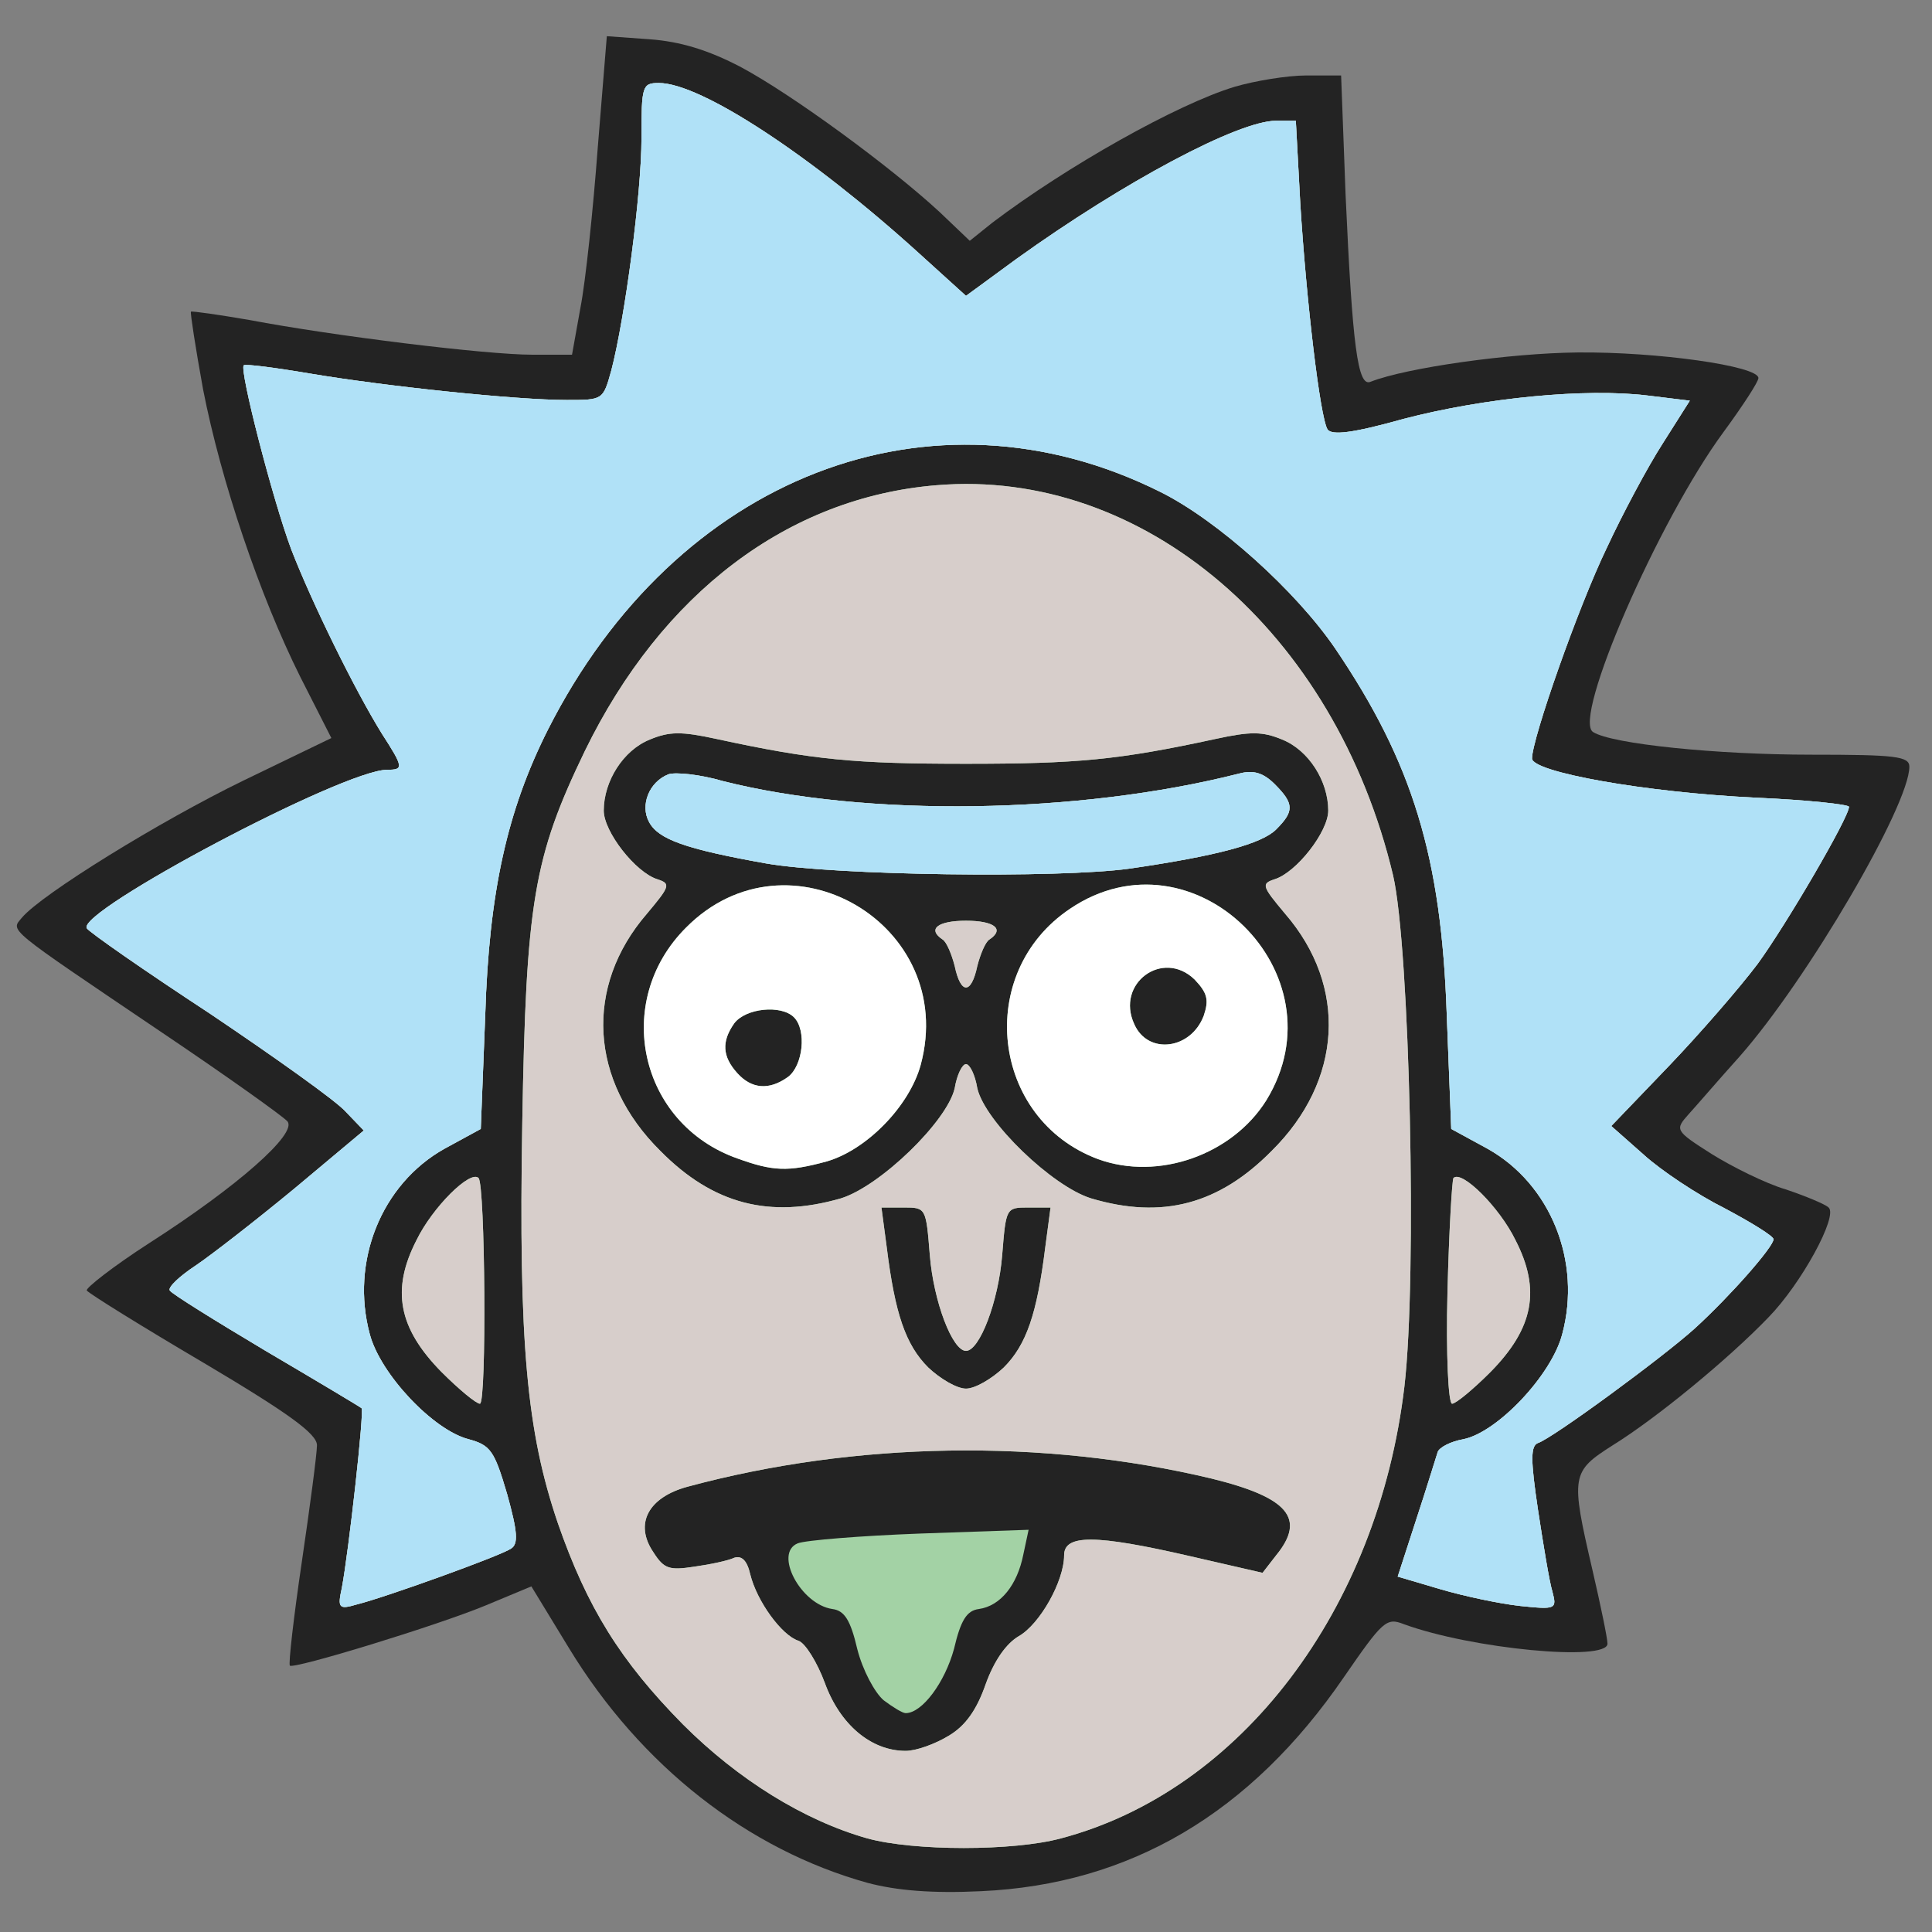 <?xml version="1.0" encoding="UTF-8"?>
<svg xmlns="http://www.w3.org/2000/svg" xmlns:xlink="http://www.w3.org/1999/xlink" width="64pt" height="64pt" viewBox="0 0 64 64" version="1.1">
<rect x="0" y="0" width="64" height="64" fill="#808080" stroke="none"/>
<g id="surface1">
<path style=" stroke:none;fill-rule:nonzero;fill:rgb(13.725%,13.725%,13.725%);fill-opacity:1;" d="M 28.75 62.375 C 24.773 61.273 21.227 58.5 18.852 54.602 L 17.602 52.551 L 16.102 53.176 C 14.477 53.852 9.727 55.301 9.602 55.176 C 9.551 55.125 9.727 53.574 10 51.727 C 10.273 49.875 10.5 48.148 10.5 47.875 C 10.5 47.5 9.574 46.824 6.75 45.148 C 4.676 43.926 2.949 42.852 2.875 42.75 C 2.824 42.676 3.75 41.949 4.949 41.176 C 7.875 39.301 9.852 37.551 9.523 37.148 C 9.375 36.977 7.477 35.625 5.324 34.176 C 0.148 30.676 0.352 30.852 0.727 30.398 C 1.375 29.625 5.301 27.199 8.074 25.852 L 10.977 24.449 L 9.949 22.426 C 8.602 19.727 7.324 15.949 6.727 12.898 C 6.477 11.523 6.301 10.375 6.324 10.324 C 6.375 10.301 7.25 10.426 8.273 10.602 C 11.023 11.125 16.102 11.75 17.625 11.75 L 18.949 11.75 L 19.227 10.199 C 19.398 9.324 19.648 6.949 19.801 4.898 L 20.102 1.199 L 21.523 1.301 C 22.523 1.375 23.449 1.648 24.551 2.227 C 26.227 3.125 29.477 5.5 31.125 7.023 L 32.125 7.977 L 32.875 7.375 C 35.352 5.5 39 3.449 40.898 2.875 C 41.574 2.676 42.648 2.5 43.273 2.5 L 44.426 2.5 L 44.574 6.449 C 44.801 11.477 44.977 12.824 45.398 12.648 C 46.602 12.176 50.023 11.699 52.25 11.676 C 54.898 11.648 58.25 12.125 58.25 12.523 C 58.25 12.648 57.727 13.449 57.102 14.301 C 54.926 17.25 52.074 23.824 52.773 24.25 C 53.398 24.648 56.875 25 60 25 C 62.773 25 63.25 25.051 63.25 25.398 C 63.25 26.676 59.875 32.449 57.625 35 C 56.949 35.75 56.199 36.625 55.949 36.898 C 55.477 37.426 55.477 37.449 56.699 38.227 C 57.375 38.648 58.477 39.199 59.148 39.398 C 59.824 39.625 60.477 39.898 60.574 40 C 60.898 40.273 59.676 42.523 58.574 43.648 C 57.25 45.023 54.875 46.977 53.426 47.875 C 52.051 48.75 52.023 48.875 52.75 52 C 53.023 53.176 53.25 54.273 53.25 54.449 C 53.25 55.051 48.75 54.625 46.5 53.801 C 45.926 53.574 45.801 53.699 44.523 55.551 C 41.426 60.074 37.426 62.426 32.5 62.648 C 30.875 62.727 29.699 62.625 28.75 62.375 Z M 28.75 62.375 "/>
<path style=" stroke:none;fill-rule:nonzero;fill:rgb(63.922%,82.353%,64.706%);fill-opacity:1;" d="M 28.727 60.898 C 26.625 60.301 24.449 58.949 22.625 57.125 C 20.551 55.023 19.449 53.25 18.477 50.449 C 17.449 47.426 17.176 44.5 17.301 37.199 C 17.426 29.875 17.676 28.398 19.375 24.875 C 21.926 19.648 26.102 16.477 31.023 16.074 C 37.875 15.5 44.227 20.926 46.148 29 C 46.699 31.375 46.949 42.273 46.523 45.926 C 45.648 53.324 41.102 59.324 35.148 60.898 C 33.574 61.324 30.273 61.324 28.727 60.898 Z M 31.426 57.5 C 31.977 57.176 32.352 56.648 32.648 55.801 C 32.926 55.023 33.324 54.449 33.75 54.199 C 34.449 53.801 35.25 52.375 35.25 51.523 C 35.25 50.824 36.273 50.824 39.426 51.551 L 41.824 52.102 L 42.273 51.523 C 43.273 50.301 42.676 49.602 40.125 48.977 C 34.551 47.648 28.324 47.75 22.773 49.25 C 21.477 49.602 21 50.477 21.648 51.426 C 22 51.977 22.176 52.023 23 51.898 C 23.523 51.824 24.125 51.699 24.324 51.602 C 24.574 51.523 24.75 51.699 24.852 52.148 C 25.074 53.051 25.898 54.176 26.449 54.352 C 26.676 54.426 27.074 55.074 27.324 55.75 C 27.824 57.125 28.852 58 30 58 C 30.352 58 30.977 57.773 31.426 57.5 Z M 33.25 45.301 C 34 44.551 34.352 43.523 34.625 41.324 L 34.801 40 L 34.051 40 C 33.324 40 33.324 40.023 33.199 41.574 C 33.074 43.125 32.449 44.75 32 44.75 C 31.551 44.75 30.926 43.125 30.801 41.574 C 30.676 40.023 30.676 40 29.949 40 L 29.199 40 L 29.375 41.324 C 29.648 43.523 30 44.551 30.75 45.301 C 31.148 45.676 31.699 46 32 46 C 32.301 46 32.852 45.676 33.25 45.301 Z M 27.852 39.699 C 29.148 39.301 31.375 37.148 31.625 36.051 C 31.699 35.602 31.875 35.25 32 35.25 C 32.125 35.25 32.301 35.602 32.375 36.051 C 32.625 37.148 34.852 39.301 36.148 39.699 C 38.5 40.398 40.375 39.898 42.125 38.125 C 44.477 35.801 44.648 32.676 42.574 30.273 C 41.801 29.352 41.773 29.273 42.227 29.125 C 42.949 28.898 44 27.551 44 26.852 C 44 25.875 43.352 24.852 42.477 24.5 C 41.824 24.227 41.426 24.227 40.273 24.477 C 37.051 25.176 35.676 25.301 32 25.301 C 28.324 25.301 26.949 25.176 23.727 24.477 C 22.574 24.227 22.176 24.227 21.523 24.5 C 20.648 24.852 20 25.875 20 26.852 C 20 27.551 21.051 28.898 21.773 29.125 C 22.227 29.273 22.199 29.352 21.426 30.273 C 19.352 32.676 19.523 35.801 21.875 38.125 C 23.625 39.898 25.5 40.375 27.852 39.699 Z M 27.852 39.699 "/>
<path style=" stroke:none;fill-rule:nonzero;fill:rgb(63.922%,82.353%,64.706%);fill-opacity:1;" d="M 29.273 56.324 C 28.977 56.074 28.574 55.324 28.398 54.625 C 28.176 53.676 27.977 53.352 27.574 53.301 C 26.523 53.148 25.625 51.449 26.426 51.125 C 26.676 51.023 28.5 50.875 30.477 50.801 L 34.074 50.676 L 33.898 51.5 C 33.699 52.5 33.148 53.199 32.426 53.301 C 32.023 53.352 31.824 53.676 31.602 54.625 C 31.301 55.727 30.551 56.75 30 56.75 C 29.898 56.75 29.574 56.551 29.273 56.324 Z M 29.273 56.324 "/>
<path style=" stroke:none;fill-rule:nonzero;fill:rgb(63.922%,82.353%,64.706%);fill-opacity:1;" d="M 24.426 38.375 C 21.176 37.227 20.273 33.176 22.727 30.727 C 26.102 27.324 31.75 30.625 30.5 35.273 C 30.125 36.648 28.699 38.102 27.375 38.477 C 26.102 38.824 25.602 38.801 24.426 38.375 Z M 26.102 35.676 C 26.602 35.301 26.727 34.125 26.301 33.699 C 25.875 33.273 24.699 33.398 24.324 33.898 C 23.898 34.5 23.926 35 24.426 35.551 C 24.898 36.074 25.477 36.125 26.102 35.676 Z M 26.102 35.676 "/>
<path style=" stroke:none;fill-rule:nonzero;fill:rgb(63.922%,82.353%,64.706%);fill-opacity:1;" d="M 36.375 38.398 C 32.824 37.074 32.273 32.227 35.449 30.102 C 39.523 27.352 44.523 32.25 41.949 36.449 C 40.824 38.25 38.375 39.125 36.375 38.398 Z M 39.875 33.648 C 40.051 33.125 40 32.898 39.574 32.449 C 38.523 31.426 36.949 32.574 37.574 33.926 C 38.023 34.949 39.449 34.773 39.875 33.648 Z M 39.875 33.648 "/>
<path style=" stroke:none;fill-rule:nonzero;fill:rgb(63.922%,82.353%,64.706%);fill-opacity:1;" d="M 31.625 32 C 31.523 31.602 31.352 31.199 31.227 31.125 C 30.699 30.773 31.074 30.5 32 30.5 C 32.926 30.5 33.301 30.773 32.773 31.125 C 32.648 31.199 32.477 31.602 32.375 32 C 32.176 32.949 31.824 32.949 31.625 32 Z M 31.625 32 "/>
<path style=" stroke:none;fill-rule:nonzero;fill:rgb(63.922%,82.353%,64.706%);fill-opacity:1;" d="M 25.375 28.602 C 22.699 28.125 21.801 27.801 21.5 27.227 C 21.199 26.676 21.5 25.898 22.148 25.648 C 22.375 25.574 23.176 25.648 23.949 25.875 C 28.699 27.074 35.727 26.977 41.051 25.625 C 41.523 25.5 41.852 25.602 42.227 25.977 C 42.875 26.625 42.875 26.875 42.273 27.477 C 41.801 27.949 40.324 28.352 37.426 28.773 C 35.051 29.102 27.648 29 25.375 28.602 Z M 25.375 28.602 "/>
<path style=" stroke:none;fill-rule:nonzero;fill:rgb(63.922%,82.353%,64.706%);fill-opacity:1;" d="M 11.324 52.602 C 11.551 51.398 12.074 46.727 11.977 46.648 C 11.926 46.602 10.5 45.75 8.801 44.75 C 7.125 43.75 5.676 42.852 5.625 42.75 C 5.551 42.648 5.949 42.273 6.477 41.926 C 7 41.574 8.477 40.426 9.75 39.375 L 12.051 37.449 L 11.449 36.824 C 11.148 36.477 9.102 35.023 6.949 33.574 C 4.773 32.148 2.949 30.875 2.875 30.75 C 2.523 30.199 11.375 25.5 12.824 25.5 C 13.375 25.5 13.375 25.426 12.648 24.301 C 11.75 22.852 10.324 19.949 9.648 18.199 C 9.023 16.523 7.926 12.25 8.074 12.102 C 8.125 12.051 9.102 12.176 10.273 12.375 C 12.801 12.801 17.102 13.25 18.773 13.25 C 19.977 13.25 19.977 13.25 20.25 12.273 C 20.699 10.551 21.25 6.426 21.25 4.574 C 21.25 2.852 21.273 2.75 21.824 2.75 C 23.227 2.75 26.898 5.176 30.426 8.375 L 32 9.801 L 33.676 8.574 C 37.227 6.023 41.023 4 42.273 4 L 42.926 4 L 43.074 6.75 C 43.273 9.949 43.727 13.824 43.977 14.227 C 44.125 14.426 44.801 14.352 46.5 13.875 C 49.176 13.176 52.523 12.852 54.574 13.102 L 55.977 13.273 L 55.074 14.699 C 54.574 15.477 53.75 17.023 53.227 18.148 C 52.273 20.125 50.75 24.477 50.75 25.125 C 50.75 25.574 54.477 26.25 58.199 26.426 C 59.875 26.5 61.25 26.648 61.25 26.727 C 61.25 27.074 59.176 30.625 58.227 31.926 C 57.625 32.727 56.301 34.25 55.273 35.324 L 53.375 37.301 L 54.449 38.25 C 55.023 38.773 56.227 39.574 57.125 40.023 C 58.023 40.5 58.75 40.949 58.75 41.051 C 58.75 41.301 57.324 42.926 56.148 44 C 55.102 44.949 51.426 47.648 50.949 47.801 C 50.699 47.898 50.699 48.352 50.949 50.023 C 51.125 51.176 51.324 52.398 51.426 52.727 C 51.574 53.301 51.551 53.324 50.352 53.199 C 49.676 53.125 48.5 52.875 47.727 52.648 L 46.301 52.227 L 46.926 50.301 C 47.273 49.25 47.574 48.25 47.625 48.102 C 47.676 47.949 48.051 47.75 48.477 47.676 C 49.602 47.449 51.398 45.551 51.75 44.199 C 52.398 41.801 51.375 39.227 49.273 38.051 L 48.074 37.398 L 47.926 33.625 C 47.75 28.398 46.801 25.273 44.227 21.477 C 42.926 19.574 40.352 17.25 38.449 16.301 C 30.852 12.5 22.398 15.773 18.148 24.176 C 16.801 26.852 16.199 29.551 16.074 33.625 L 15.926 37.398 L 14.727 38.051 C 12.625 39.227 11.602 41.801 12.25 44.199 C 12.602 45.523 14.352 47.375 15.523 47.676 C 16.25 47.875 16.375 48.051 16.801 49.5 C 17.148 50.75 17.176 51.148 16.926 51.301 C 16.551 51.551 12.727 52.926 11.824 53.148 C 11.227 53.324 11.176 53.273 11.324 52.602 Z M 11.324 52.602 "/>
<path style=" stroke:none;fill-rule:nonzero;fill:rgb(63.922%,82.353%,64.706%);fill-opacity:1;" d="M 14.625 45.449 C 13.199 44 12.949 42.727 13.801 41.074 C 14.324 40 15.574 38.75 15.852 39.023 C 16.074 39.227 16.125 46.5 15.898 46.5 C 15.773 46.5 15.199 46.023 14.625 45.449 Z M 14.625 45.449 "/>
<path style=" stroke:none;fill-rule:nonzero;fill:rgb(63.922%,82.353%,64.706%);fill-opacity:1;" d="M 47.949 42.824 C 48 40.773 48.102 39.074 48.148 39.023 C 48.426 38.75 49.676 40 50.199 41.074 C 51.051 42.727 50.801 44 49.375 45.449 C 48.801 46.023 48.227 46.5 48.102 46.5 C 47.977 46.5 47.898 44.852 47.949 42.824 Z M 47.949 42.824 "/>
<path style=" stroke:none;fill-rule:nonzero;fill:rgb(84.314%,80.784%,79.608%);fill-opacity:1;" d="M 28.727 60.898 C 26.625 60.301 24.449 58.949 22.625 57.125 C 20.551 55.023 19.449 53.25 18.477 50.449 C 17.449 47.426 17.176 44.5 17.301 37.199 C 17.426 29.875 17.676 28.398 19.375 24.875 C 21.926 19.648 26.102 16.477 31.023 16.074 C 37.875 15.5 44.227 20.926 46.148 29 C 46.699 31.375 46.949 42.273 46.523 45.926 C 45.648 53.324 41.102 59.324 35.148 60.898 C 33.574 61.324 30.273 61.324 28.727 60.898 Z M 31.426 57.5 C 31.977 57.176 32.352 56.648 32.648 55.801 C 32.926 55.023 33.324 54.449 33.75 54.199 C 34.449 53.801 35.25 52.375 35.25 51.523 C 35.25 50.824 36.273 50.824 39.426 51.551 L 41.824 52.102 L 42.273 51.523 C 43.273 50.301 42.676 49.602 40.125 48.977 C 34.551 47.648 28.324 47.75 22.773 49.25 C 21.477 49.602 21 50.477 21.648 51.426 C 22 51.977 22.176 52.023 23 51.898 C 23.523 51.824 24.125 51.699 24.324 51.602 C 24.574 51.523 24.75 51.699 24.852 52.148 C 25.074 53.051 25.898 54.176 26.449 54.352 C 26.676 54.426 27.074 55.074 27.324 55.75 C 27.824 57.125 28.852 58 30 58 C 30.352 58 30.977 57.773 31.426 57.5 Z M 33.25 45.301 C 34 44.551 34.352 43.523 34.625 41.324 L 34.801 40 L 34.051 40 C 33.324 40 33.324 40.023 33.199 41.574 C 33.074 43.125 32.449 44.75 32 44.75 C 31.551 44.75 30.926 43.125 30.801 41.574 C 30.676 40.023 30.676 40 29.949 40 L 29.199 40 L 29.375 41.324 C 29.648 43.523 30 44.551 30.75 45.301 C 31.148 45.676 31.699 46 32 46 C 32.301 46 32.852 45.676 33.25 45.301 Z M 27.852 39.699 C 29.148 39.301 31.375 37.148 31.625 36.051 C 31.699 35.602 31.875 35.25 32 35.25 C 32.125 35.25 32.301 35.602 32.375 36.051 C 32.625 37.148 34.852 39.301 36.148 39.699 C 38.5 40.398 40.375 39.898 42.125 38.125 C 44.477 35.801 44.648 32.676 42.574 30.273 C 41.801 29.352 41.773 29.273 42.227 29.125 C 42.949 28.898 44 27.551 44 26.852 C 44 25.875 43.352 24.852 42.477 24.5 C 41.824 24.227 41.426 24.227 40.273 24.477 C 37.051 25.176 35.676 25.301 32 25.301 C 28.324 25.301 26.949 25.176 23.727 24.477 C 22.574 24.227 22.176 24.227 21.523 24.5 C 20.648 24.852 20 25.875 20 26.852 C 20 27.551 21.051 28.898 21.773 29.125 C 22.227 29.273 22.199 29.352 21.426 30.273 C 19.352 32.676 19.523 35.801 21.875 38.125 C 23.625 39.898 25.5 40.375 27.852 39.699 Z M 27.852 39.699 "/>
<path style=" stroke:none;fill-rule:nonzero;fill:rgb(84.314%,80.784%,79.608%);fill-opacity:1;" d="M 31.625 32 C 31.523 31.602 31.352 31.199 31.227 31.125 C 30.699 30.773 31.074 30.5 32 30.5 C 32.926 30.5 33.301 30.773 32.773 31.125 C 32.648 31.199 32.477 31.602 32.375 32 C 32.176 32.949 31.824 32.949 31.625 32 Z M 31.625 32 "/>
<path style=" stroke:none;fill-rule:nonzero;fill:rgb(84.314%,80.784%,79.608%);fill-opacity:1;" d="M 25.375 28.602 C 22.699 28.125 21.801 27.801 21.5 27.227 C 21.199 26.676 21.5 25.898 22.148 25.648 C 22.375 25.574 23.176 25.648 23.949 25.875 C 28.699 27.074 35.727 26.977 41.051 25.625 C 41.523 25.5 41.852 25.602 42.227 25.977 C 42.875 26.625 42.875 26.875 42.273 27.477 C 41.801 27.949 40.324 28.352 37.426 28.773 C 35.051 29.102 27.648 29 25.375 28.602 Z M 25.375 28.602 "/>
<path style=" stroke:none;fill-rule:nonzero;fill:rgb(84.314%,80.784%,79.608%);fill-opacity:1;" d="M 11.324 52.602 C 11.551 51.398 12.074 46.727 11.977 46.648 C 11.926 46.602 10.5 45.75 8.801 44.75 C 7.125 43.75 5.676 42.852 5.625 42.75 C 5.551 42.648 5.949 42.273 6.477 41.926 C 7 41.574 8.477 40.426 9.75 39.375 L 12.051 37.449 L 11.449 36.824 C 11.148 36.477 9.102 35.023 6.949 33.574 C 4.773 32.148 2.949 30.875 2.875 30.75 C 2.523 30.199 11.375 25.5 12.824 25.5 C 13.375 25.5 13.375 25.426 12.648 24.301 C 11.75 22.852 10.324 19.949 9.648 18.199 C 9.023 16.523 7.926 12.25 8.074 12.102 C 8.125 12.051 9.102 12.176 10.273 12.375 C 12.801 12.801 17.102 13.25 18.773 13.25 C 19.977 13.25 19.977 13.25 20.25 12.273 C 20.699 10.551 21.25 6.426 21.25 4.574 C 21.25 2.852 21.273 2.75 21.824 2.75 C 23.227 2.75 26.898 5.176 30.426 8.375 L 32 9.801 L 33.676 8.574 C 37.227 6.023 41.023 4 42.273 4 L 42.926 4 L 43.074 6.75 C 43.273 9.949 43.727 13.824 43.977 14.227 C 44.125 14.426 44.801 14.352 46.5 13.875 C 49.176 13.176 52.523 12.852 54.574 13.102 L 55.977 13.273 L 55.074 14.699 C 54.574 15.477 53.75 17.023 53.227 18.148 C 52.273 20.125 50.75 24.477 50.75 25.125 C 50.75 25.574 54.477 26.25 58.199 26.426 C 59.875 26.5 61.25 26.648 61.25 26.727 C 61.25 27.074 59.176 30.625 58.227 31.926 C 57.625 32.727 56.301 34.25 55.273 35.324 L 53.375 37.301 L 54.449 38.25 C 55.023 38.773 56.227 39.574 57.125 40.023 C 58.023 40.5 58.75 40.949 58.75 41.051 C 58.75 41.301 57.324 42.926 56.148 44 C 55.102 44.949 51.426 47.648 50.949 47.801 C 50.699 47.898 50.699 48.352 50.949 50.023 C 51.125 51.176 51.324 52.398 51.426 52.727 C 51.574 53.301 51.551 53.324 50.352 53.199 C 49.676 53.125 48.5 52.875 47.727 52.648 L 46.301 52.227 L 46.926 50.301 C 47.273 49.25 47.574 48.25 47.625 48.102 C 47.676 47.949 48.051 47.75 48.477 47.676 C 49.602 47.449 51.398 45.551 51.75 44.199 C 52.398 41.801 51.375 39.227 49.273 38.051 L 48.074 37.398 L 47.926 33.625 C 47.75 28.398 46.801 25.273 44.227 21.477 C 42.926 19.574 40.352 17.25 38.449 16.301 C 30.852 12.5 22.398 15.773 18.148 24.176 C 16.801 26.852 16.199 29.551 16.074 33.625 L 15.926 37.398 L 14.727 38.051 C 12.625 39.227 11.602 41.801 12.25 44.199 C 12.602 45.523 14.352 47.375 15.523 47.676 C 16.25 47.875 16.375 48.051 16.801 49.5 C 17.148 50.75 17.176 51.148 16.926 51.301 C 16.551 51.551 12.727 52.926 11.824 53.148 C 11.227 53.324 11.176 53.273 11.324 52.602 Z M 11.324 52.602 "/>
<path style=" stroke:none;fill-rule:nonzero;fill:rgb(84.314%,80.784%,79.608%);fill-opacity:1;" d="M 14.625 45.449 C 13.199 44 12.949 42.727 13.801 41.074 C 14.324 40 15.574 38.75 15.852 39.023 C 16.074 39.227 16.125 46.5 15.898 46.5 C 15.773 46.5 15.199 46.023 14.625 45.449 Z M 14.625 45.449 "/>
<path style=" stroke:none;fill-rule:nonzero;fill:rgb(84.314%,80.784%,79.608%);fill-opacity:1;" d="M 47.949 42.824 C 48 40.773 48.102 39.074 48.148 39.023 C 48.426 38.75 49.676 40 50.199 41.074 C 51.051 42.727 50.801 44 49.375 45.449 C 48.801 46.023 48.227 46.5 48.102 46.5 C 47.977 46.5 47.898 44.852 47.949 42.824 Z M 47.949 42.824 "/>
<path style=" stroke:none;fill-rule:nonzero;fill:rgb(100%,100%,100%);fill-opacity:1;" d="M 24.426 38.375 C 21.176 37.227 20.273 33.176 22.727 30.727 C 26.102 27.324 31.75 30.625 30.5 35.273 C 30.125 36.648 28.699 38.102 27.375 38.477 C 26.102 38.824 25.602 38.801 24.426 38.375 Z M 26.102 35.676 C 26.602 35.301 26.727 34.125 26.301 33.699 C 25.875 33.273 24.699 33.398 24.324 33.898 C 23.898 34.5 23.926 35 24.426 35.551 C 24.898 36.074 25.477 36.125 26.102 35.676 Z M 26.102 35.676 "/>
<path style=" stroke:none;fill-rule:nonzero;fill:rgb(100%,100%,100%);fill-opacity:1;" d="M 36.375 38.398 C 32.824 37.074 32.273 32.227 35.449 30.102 C 39.523 27.352 44.523 32.25 41.949 36.449 C 40.824 38.25 38.375 39.125 36.375 38.398 Z M 39.875 33.648 C 40.051 33.125 40 32.898 39.574 32.449 C 38.523 31.426 36.949 32.574 37.574 33.926 C 38.023 34.949 39.449 34.773 39.875 33.648 Z M 39.875 33.648 "/>
<path style=" stroke:none;fill-rule:nonzero;fill:rgb(69.02%,88.235%,96.863%);fill-opacity:1;" d="M 11.324 52.602 C 11.551 51.398 12.074 46.727 11.977 46.648 C 11.926 46.602 10.5 45.75 8.801 44.75 C 7.125 43.75 5.676 42.852 5.625 42.75 C 5.551 42.648 5.949 42.273 6.477 41.926 C 7 41.574 8.477 40.426 9.75 39.375 L 12.051 37.449 L 11.449 36.824 C 11.148 36.477 9.102 35.023 6.949 33.574 C 4.773 32.148 2.949 30.875 2.875 30.75 C 2.523 30.199 11.375 25.5 12.824 25.5 C 13.375 25.5 13.375 25.426 12.648 24.301 C 11.75 22.852 10.324 19.949 9.648 18.199 C 9.023 16.523 7.926 12.25 8.074 12.102 C 8.125 12.051 9.102 12.176 10.273 12.375 C 12.801 12.801 17.102 13.25 18.773 13.25 C 19.977 13.25 19.977 13.25 20.25 12.273 C 20.699 10.551 21.25 6.426 21.25 4.574 C 21.25 2.852 21.273 2.75 21.824 2.75 C 23.227 2.75 26.898 5.176 30.426 8.375 L 32 9.801 L 33.676 8.574 C 37.227 6.023 41.023 4 42.273 4 L 42.926 4 L 43.074 6.75 C 43.273 9.949 43.727 13.824 43.977 14.227 C 44.125 14.426 44.801 14.352 46.5 13.875 C 49.176 13.176 52.523 12.852 54.574 13.102 L 55.977 13.273 L 55.074 14.699 C 54.574 15.477 53.75 17.023 53.227 18.148 C 52.273 20.125 50.75 24.477 50.75 25.125 C 50.75 25.574 54.477 26.25 58.199 26.426 C 59.875 26.5 61.25 26.648 61.25 26.727 C 61.25 27.074 59.176 30.625 58.227 31.926 C 57.625 32.727 56.301 34.25 55.273 35.324 L 53.375 37.301 L 54.449 38.25 C 55.023 38.773 56.227 39.574 57.125 40.023 C 58.023 40.5 58.75 40.949 58.75 41.051 C 58.75 41.301 57.324 42.926 56.148 44 C 55.102 44.949 51.426 47.648 50.949 47.801 C 50.699 47.898 50.699 48.352 50.949 50.023 C 51.125 51.176 51.324 52.398 51.426 52.727 C 51.574 53.301 51.551 53.324 50.352 53.199 C 49.676 53.125 48.5 52.875 47.727 52.648 L 46.301 52.227 L 46.926 50.301 C 47.273 49.25 47.574 48.25 47.625 48.102 C 47.676 47.949 48.051 47.75 48.477 47.676 C 49.602 47.449 51.398 45.551 51.75 44.199 C 52.398 41.801 51.375 39.227 49.273 38.051 L 48.074 37.398 L 47.926 33.625 C 47.75 28.398 46.801 25.273 44.227 21.477 C 42.926 19.574 40.352 17.25 38.449 16.301 C 30.852 12.5 22.398 15.773 18.148 24.176 C 16.801 26.852 16.199 29.551 16.074 33.625 L 15.926 37.398 L 14.727 38.051 C 12.625 39.227 11.602 41.801 12.25 44.199 C 12.602 45.523 14.352 47.375 15.523 47.676 C 16.25 47.875 16.375 48.051 16.801 49.5 C 17.148 50.75 17.176 51.148 16.926 51.301 C 16.551 51.551 12.727 52.926 11.824 53.148 C 11.227 53.324 11.176 53.273 11.324 52.602 Z M 11.324 52.602 "/>
<path style=" stroke:none;fill-rule:nonzero;fill:rgb(69.02%,88.235%,96.863%);fill-opacity:1;" d="M 25.375 28.602 C 22.699 28.125 21.801 27.801 21.5 27.227 C 21.199 26.676 21.5 25.898 22.148 25.648 C 22.375 25.574 23.176 25.648 23.949 25.875 C 28.699 27.074 35.727 26.977 41.051 25.625 C 41.523 25.5 41.852 25.602 42.227 25.977 C 42.875 26.625 42.875 26.875 42.273 27.477 C 41.801 27.949 40.324 28.352 37.426 28.773 C 35.051 29.102 27.648 29 25.375 28.602 Z M 25.375 28.602 "/>
</g>
</svg>
